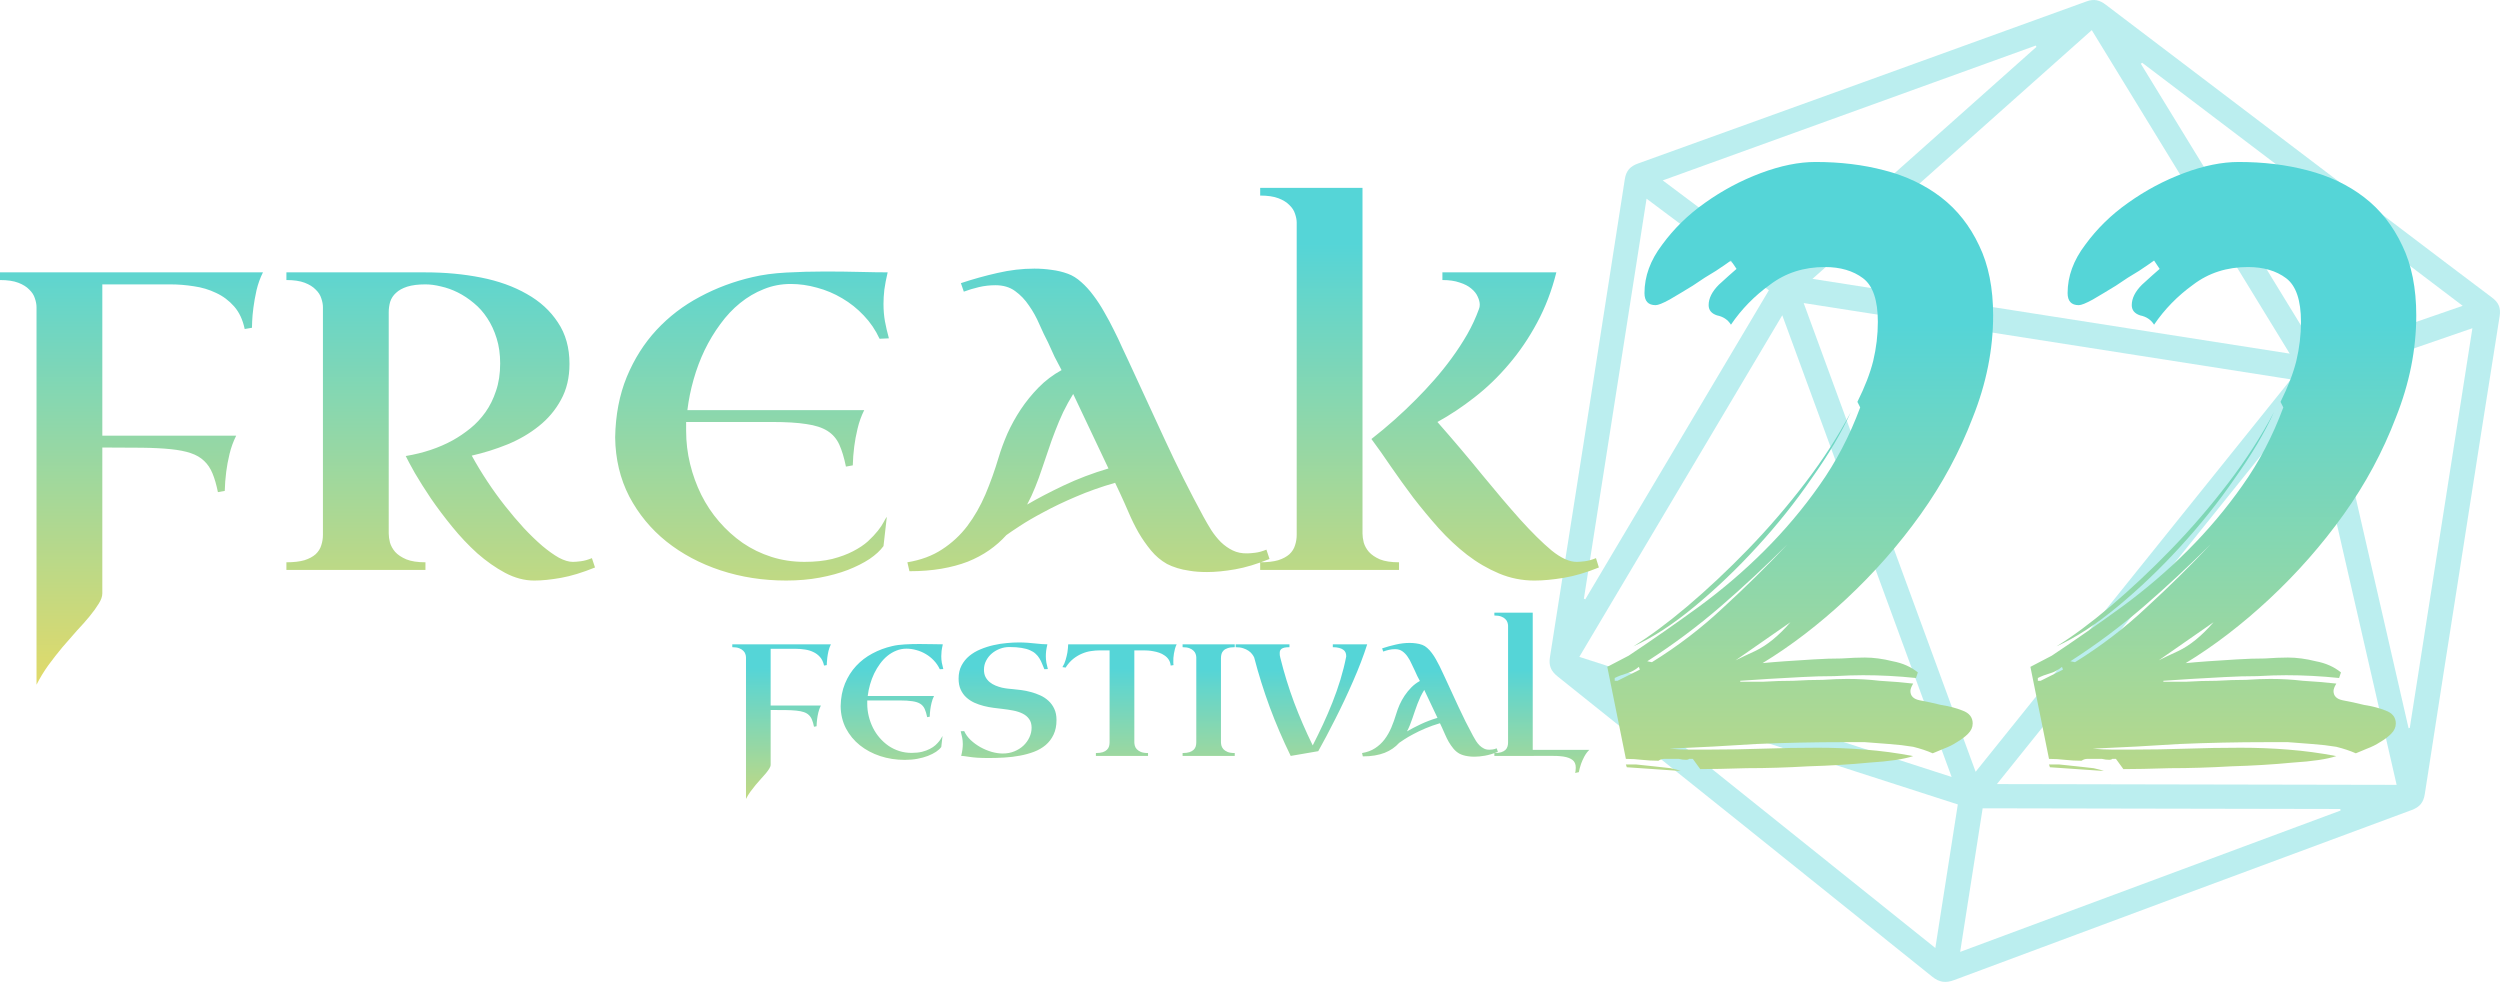<?xml version="1.0" encoding="UTF-8" standalone="no"?>
<svg
   width="564.652"
   height="221.772"
   viewBox="0 0 564.652 221.772"
   fill="none"
   version="1.1"
   id="svg368"
   sodipodi:docname="logo_freak_festival_22.svg"
   inkscape:version="1.1 (c68e22c387, 2021-05-23)"
   xmlns:inkscape="http://www.inkscape.org/namespaces/inkscape"
   xmlns:sodipodi="http://sodipodi.sourceforge.net/DTD/sodipodi-0.dtd"
   xmlns="http://www.w3.org/2000/svg"
   xmlns:svg="http://www.w3.org/2000/svg">
  <sodipodi:namedview
     id="namedview370"
     pagecolor="#ffffff"
     bordercolor="#999999"
     borderopacity="1"
     inkscape:pageshadow="0"
     inkscape:pageopacity="0"
     inkscape:pagecheckerboard="0"
     showgrid="false"
     inkscape:zoom="1.4569575"
     inkscape:cx="275.57427"
     inkscape:cy="149.97006"
     inkscape:window-width="1842"
     inkscape:window-height="1051"
     inkscape:window-x="69"
     inkscape:window-y="-9"
     inkscape:window-maximized="1"
     inkscape:current-layer="svg368" />
  <path
     d="m 556.085,125.368 c 2.819,-17.991 5.616,-35.985 8.488,-53.968 0.297,-1.861 -0.233,-3.071 -1.695,-4.167 -7.254,-5.439 -14.468,-10.93 -21.693,-16.408 -21.865,-16.582 -43.734,-33.159 -65.581,-49.764 -1.365,-1.037 -2.62,-1.366 -4.311,-0.753 -33.76,12.241 -67.534,24.446 -101.319,36.617 -1.787,0.644 -2.693,1.623 -2.994,3.557 -5.591,35.989 -11.229,71.971 -16.909,107.947 -0.302,1.914 0.225,3.145 1.713,4.336 28.234,22.579 56.443,45.188 84.626,67.831 1.602,1.287 3.04,1.477 4.951,0.765 34.435,-12.843 68.886,-25.641 103.349,-38.41 1.788,-0.663 2.661,-1.687 2.956,-3.604 2.763,-18 5.603,-35.988 8.419,-53.979 z M 483.839,14.18 c 24.031,18.222 48.061,36.444 72.389,54.892 -10.917,3.772 -21.533,7.44 -32.39,11.191 -13.445,-21.968 -26.879,-43.917 -40.312,-65.865 0.104,-0.072 0.209,-0.145 0.313,-0.217 z m -11.389,-7.373 c 14.882,24.321 29.696,48.53 44.708,73.063 -36.085,-5.653 -71.737,-11.238 -107.791,-16.886 21.128,-18.816 42.009,-37.41 63.083,-56.177 z m -12.647,3.483 c 0.048,0.101 0.097,0.202 0.146,0.303 -18.956,16.879 -37.913,33.758 -56.958,50.716 -9.1,-6.819 -18.115,-13.573 -27.442,-20.562 28.258,-10.215 56.256,-20.336 84.254,-30.457 z M 357.741,135.222 c 4.7,-30.002 9.399,-60.004 14.153,-90.349 9.282,6.953 18.379,13.768 27.625,20.694 -13.852,23.316 -27.656,46.553 -41.46,69.79 -0.106,-0.044 -0.212,-0.09 -0.318,-0.134 z m 44.804,-64.015 c 12.798,34.889 25.457,69.399 38.251,104.274 -28.19,-9.092 -55.986,-18.057 -84.09,-27.122 15.288,-25.732 30.458,-51.265 45.839,-77.152 z m 34.569,142.908 c -23.568,-18.885 -46.946,-37.617 -70.324,-56.348 0.055,-0.116 0.11,-0.232 0.165,-0.348 25.022,8.071 50.043,16.142 75.239,24.27 -1.696,10.827 -3.358,21.434 -5.08,32.426 z m 9.102,-39.8 c -12.996,-35.426 -25.874,-70.533 -38.837,-105.869 36.715,5.752 73.219,11.47 110.044,17.239 -23.715,29.517 -47.342,58.926 -71.207,88.63 z m -3.495,40.68 c 1.705,-10.881 3.371,-21.513 5.081,-32.431 26.852,0.052 53.814,0.103 80.777,0.155 0.023,0.117 0.046,0.233 0.069,0.35 -28.559,10.611 -57.117,21.222 -85.927,31.926 z m 8.302,-37.903 c 23.491,-29.238 46.733,-58.165 70.211,-87.388 6.728,29.355 13.375,58.353 20.07,87.564 -30.06,-0.058 -59.933,-0.117 -90.281,-0.176 z m 93.252,-12.682 c -0.091,0.021 -0.183,0.042 -0.274,0.064 -6.031,-26.306 -12.062,-52.613 -18.137,-79.112 10.939,-3.774 21.638,-7.465 32.553,-11.231 -4.743,30.279 -9.443,60.279 -14.142,90.279 z"
     fill="#55d5d7"
     fill-opacity="0.4"
     id="path343" />
  <path
     d="m 445.551,163.423 c 0,0.84 -0.35,1.61 -1.05,2.31 -0.7,0.7 -1.54,1.33 -2.52,1.89 -0.84,0.56 -1.82,1.05 -2.94,1.47 l -2.52,1.05 c -1.26,-0.56 -2.73,-1.05 -4.41,-1.47 -1.68,-0.28 -3.5,-0.49 -5.46,-0.63 -1.82,-0.14 -3.64,-0.28 -5.46,-0.42 -1.82,0 -3.43,0 -4.83,0 -6.58,0 -13.16,0.14 -19.74,0.42 -6.44,0.42 -12.95,0.77 -19.53,1.05 1.54,0.14 3.01,0.21 4.41,0.21 h 4.62 c 4.06,0 8.12,-0.07 12.18,-0.21 4.06,-0.14 8.12,-0.21 12.18,-0.21 3.64,0 7.21,0.14 10.71,0.42 3.64,0.28 7.28,0.77 10.92,1.47 -2.1,0.7 -5.39,1.19 -9.87,1.47 -4.34,0.42 -8.96,0.7 -13.86,0.84 -4.76,0.28 -9.38,0.42 -13.86,0.42 -4.48,0.14 -7.98,0.21 -10.5,0.21 l -1.68,-2.31 c -0.28,0 -0.56,0 -0.84,0 -0.14,0.14 -0.35,0.21 -0.63,0.21 -0.56,0 -1.12,-0.07 -1.68,-0.21 -0.56,0 -1.19,0 -1.89,0 h -1.47 c -0.42,0 -0.84,0.14 -1.26,0.42 -1.26,0 -2.52,-0.07 -3.78,-0.21 -1.12,-0.14 -2.31,-0.21 -3.57,-0.21 l -4.2,-20.79 4.83,-2.52 c 5.46,-3.64 10.78,-7.35 15.96,-11.13 5.32,-3.92 10.22,-8.12 14.7,-12.6 4.62,-4.62 8.75,-9.52 12.39,-14.7 3.78,-5.32 6.86,-11.2 9.24,-17.64 l -0.63,-1.26 c 1.68,-3.36 2.87,-6.44 3.57,-9.24 0.7,-2.94 1.05,-5.88 1.05,-8.82 0,-4.9 -1.12,-8.19 -3.36,-9.87 -2.24,-1.68 -5.11,-2.52 -8.61,-2.52 -4.76,0 -8.89,1.33 -12.39,3.99 -3.5,2.52 -6.44,5.53 -8.82,9.03 -0.7,-1.12 -1.75,-1.82 -3.15,-2.1 -1.26,-0.42 -1.89,-1.19 -1.89,-2.31 0,-1.54 0.77,-3.08 2.31,-4.62 1.68,-1.54 3.01,-2.73 3.99,-3.57 l -1.26,-1.89 c -0.56,0.42 -1.68,1.19 -3.36,2.31 -1.68,0.98 -3.43,2.1 -5.25,3.36 -1.82,1.12 -3.57,2.17 -5.25,3.15 -1.54,0.84 -2.59,1.26 -3.15,1.26 -1.68,0 -2.52,-0.91 -2.52,-2.73 0,-3.78 1.33,-7.42 3.99,-10.92 2.66,-3.64 5.88,-6.79 9.66,-9.45 3.92,-2.8 8.12,-5.04 12.6,-6.72 4.48,-1.68 8.61,-2.52 12.39,-2.52 5.6,0 10.78,0.63 15.54,1.89 4.9,1.26 9.17,3.29 12.81,6.09 3.64,2.8 6.51,6.44 8.61,10.92 2.1,4.34 3.15,9.59 3.15,15.75 0,7.7 -1.54,15.4 -4.62,23.1 -2.94,7.7 -6.86,14.98 -11.76,21.84 -4.9,6.86 -10.5,13.23 -16.8,19.11 -6.16,5.74 -12.46,10.57 -18.9,14.49 1.4,-0.14 3.08,-0.28 5.04,-0.42 2.1,-0.14 4.27,-0.28 6.51,-0.42 2.24,-0.14 4.34,-0.21 6.3,-0.21 2.1,-0.14 3.85,-0.21 5.25,-0.21 1.96,0 4.06,0.28 6.3,0.84 2.24,0.42 4.13,1.26 5.67,2.52 l -0.42,1.26 c -4.06,-0.42 -8.05,-0.63 -11.97,-0.63 -1.82,0 -3.99,0.07 -6.51,0.21 -2.38,0 -4.83,0.07 -7.35,0.21 -2.52,0.14 -5.04,0.28 -7.56,0.42 -2.38,0.14 -4.48,0.28 -6.3,0.42 v 0.21 c 1.4,0 3.15,0 5.25,0 2.24,-0.14 4.48,-0.21 6.72,-0.21 2.38,-0.14 4.62,-0.21 6.72,-0.21 2.1,-0.14 3.92,-0.21 5.46,-0.21 2.52,0 4.97,0.14 7.35,0.42 2.52,0.14 5.04,0.35 7.56,0.63 -0.42,0.7 -0.63,1.26 -0.63,1.68 0,1.12 0.7,1.82 2.1,2.1 1.54,0.28 3.15,0.63 4.83,1.05 1.82,0.28 3.43,0.7 4.83,1.26 1.54,0.56 2.31,1.54 2.31,2.94 z m -76.65,-17.43 c 3.64,-2.24 7.7,-5.25 12.18,-9.03 4.62,-3.92 9.17,-8.19 13.65,-12.81 4.62,-4.76 8.96,-9.8 13.02,-15.12 4.06,-5.32 7.49,-10.64 10.29,-15.96 -2.1,4.62 -5.04,9.59 -8.82,14.91 -3.64,5.32 -7.77,10.5 -12.39,15.54 -4.48,4.9 -9.17,9.38 -14.07,13.44 -4.9,4.06 -9.52,7.07 -13.86,9.03 z m 34.86,-23.1 c -4.9,4.9 -9.94,9.59 -15.12,14.07 -5.18,4.48 -10.71,8.61 -16.59,12.39 l 1.05,0.21 c 5.88,-3.64 11.27,-7.77 16.17,-12.39 5.04,-4.62 9.87,-9.38 14.49,-14.28 z m -7.35,24.15 c 2.66,-1.26 5.32,-3.43 7.98,-6.51 l -12.39,8.61 c 1.12,-0.56 2.59,-1.26 4.41,-2.1 z m -29.19,25.62 c 0.28,0 1.05,0 2.31,0 1.26,0.14 2.59,0.28 3.99,0.42 1.4,0.14 2.66,0.28 3.78,0.42 1.26,0.28 2.03,0.49 2.31,0.63 l -12.18,-0.84 z m -1.89,-18.9 5.04,-2.52 -0.21,-0.63 c -0.84,0.7 -1.75,1.19 -2.73,1.47 -0.98,0.28 -1.89,0.63 -2.73,1.05 v 0.63 z m 175.786,9.66 c 0,0.84 -0.35,1.61 -1.05,2.31 -0.7,0.7 -1.54,1.33 -2.52,1.89 -0.84,0.56 -1.82,1.05 -2.94,1.47 l -2.52,1.05 c -1.26,-0.56 -2.73,-1.05 -4.41,-1.47 -1.68,-0.28 -3.5,-0.49 -5.46,-0.63 -1.82,-0.14 -3.64,-0.28 -5.46,-0.42 -1.82,0 -3.43,0 -4.83,0 -6.58,0 -13.16,0.14 -19.74,0.42 -6.44,0.42 -12.95,0.77 -19.53,1.05 1.54,0.14 3.01,0.21 4.41,0.21 h 4.62 c 4.06,0 8.12,-0.07 12.18,-0.21 4.06,-0.14 8.12,-0.21 12.18,-0.21 3.64,0 7.21,0.14 10.71,0.42 3.64,0.28 7.28,0.77 10.92,1.47 -2.1,0.7 -5.39,1.19 -9.87,1.47 -4.34,0.42 -8.96,0.7 -13.86,0.84 -4.76,0.28 -9.38,0.42 -13.86,0.42 -4.48,0.14 -7.98,0.21 -10.5,0.21 l -1.68,-2.31 c -0.28,0 -0.56,0 -0.84,0 -0.14,0.14 -0.35,0.21 -0.63,0.21 -0.56,0 -1.12,-0.07 -1.68,-0.21 -0.56,0 -1.19,0 -1.89,0 h -1.47 c -0.42,0 -0.84,0.14 -1.26,0.42 -1.26,0 -2.52,-0.07 -3.78,-0.21 -1.12,-0.14 -2.31,-0.21 -3.57,-0.21 l -4.2,-20.79 4.83,-2.52 c 5.46,-3.64 10.78,-7.35 15.96,-11.13 5.32,-3.92 10.22,-8.12 14.7,-12.6 4.62,-4.62 8.75,-9.52 12.39,-14.7 3.78,-5.32 6.86,-11.2 9.24,-17.64 l -0.63,-1.26 c 1.68,-3.36 2.87,-6.44 3.57,-9.24 0.7,-2.94 1.05,-5.88 1.05,-8.82 0,-4.9 -1.12,-8.19 -3.36,-9.87 -2.24,-1.68 -5.11,-2.52 -8.61,-2.52 -4.76,0 -8.89,1.33 -12.39,3.99 -3.5,2.52 -6.44,5.53 -8.82,9.03 -0.7,-1.12 -1.75,-1.82 -3.15,-2.1 -1.26,-0.42 -1.89,-1.19 -1.89,-2.31 0,-1.54 0.77,-3.08 2.31,-4.62 1.68,-1.54 3.01,-2.73 3.99,-3.57 l -1.26,-1.89 c -0.56,0.42 -1.68,1.19 -3.36,2.31 -1.68,0.98 -3.43,2.1 -5.25,3.36 -1.82,1.12 -3.57,2.17 -5.25,3.15 -1.54,0.84 -2.59,1.26 -3.15,1.26 -1.68,0 -2.52,-0.91 -2.52,-2.73 0,-3.78 1.33,-7.42 3.99,-10.92 2.66,-3.64 5.88,-6.79 9.66,-9.45 3.92,-2.8 8.12,-5.04 12.6,-6.72 4.48,-1.68 8.61,-2.52 12.39,-2.52 5.6,0 10.78,0.63 15.54,1.89 4.9,1.26 9.17,3.29 12.81,6.09 3.64,2.8 6.51,6.44 8.61,10.92 2.1,4.34 3.15,9.59 3.15,15.75 0,7.7 -1.54,15.4 -4.62,23.1 -2.94,7.7 -6.86,14.98 -11.76,21.84 -4.9,6.86 -10.5,13.23 -16.8,19.11 -6.16,5.74 -12.46,10.57 -18.9,14.49 1.4,-0.14 3.08,-0.28 5.04,-0.42 2.1,-0.14 4.27,-0.28 6.51,-0.42 2.24,-0.14 4.34,-0.21 6.3,-0.21 2.1,-0.14 3.85,-0.21 5.25,-0.21 1.96,0 4.06,0.28 6.3,0.84 2.24,0.42 4.13,1.26 5.67,2.52 l -0.42,1.26 c -4.06,-0.42 -8.05,-0.63 -11.97,-0.63 -1.82,0 -3.99,0.07 -6.51,0.21 -2.38,0 -4.83,0.07 -7.35,0.21 -2.52,0.14 -5.04,0.28 -7.56,0.42 -2.38,0.14 -4.48,0.28 -6.3,0.42 v 0.21 c 1.4,0 3.15,0 5.25,0 2.24,-0.14 4.48,-0.21 6.72,-0.21 2.38,-0.14 4.62,-0.21 6.72,-0.21 2.1,-0.14 3.92,-0.21 5.46,-0.21 2.52,0 4.97,0.14 7.35,0.42 2.52,0.14 5.04,0.35 7.56,0.63 -0.42,0.7 -0.63,1.26 -0.63,1.68 0,1.12 0.7,1.82 2.1,2.1 1.54,0.28 3.15,0.63 4.83,1.05 1.82,0.28 3.43,0.7 4.83,1.26 1.54,0.56 2.31,1.54 2.31,2.94 z m -76.65,-17.43 c 3.64,-2.24 7.7,-5.25 12.18,-9.03 4.62,-3.92 9.17,-8.19 13.65,-12.81 4.62,-4.76 8.96,-9.8 13.02,-15.12 4.06,-5.32 7.49,-10.64 10.29,-15.96 -2.1,4.62 -5.04,9.59 -8.82,14.91 -3.64,5.32 -7.77,10.5 -12.39,15.54 -4.48,4.9 -9.17,9.38 -14.07,13.44 -4.9,4.06 -9.52,7.07 -13.86,9.03 z m 34.86,-23.1 c -4.9,4.9 -9.94,9.59 -15.12,14.07 -5.18,4.48 -10.71,8.61 -16.59,12.39 l 1.05,0.21 c 5.88,-3.64 11.27,-7.77 16.17,-12.39 5.04,-4.62 9.87,-9.38 14.49,-14.28 z m -7.35,24.15 c 2.66,-1.26 5.32,-3.43 7.98,-6.51 l -12.39,8.61 c 1.12,-0.56 2.59,-1.26 4.41,-2.1 z m -29.19,25.62 c 0.28,0 1.05,0 2.31,0 1.26,0.14 2.59,0.28 3.99,0.42 1.4,0.14 2.66,0.28 3.78,0.42 1.26,0.28 2.03,0.49 2.31,0.63 l -12.18,-0.84 z m -1.89,-18.9 5.04,-2.52 -0.21,-0.63 c -0.84,0.7 -1.75,1.19 -2.73,1.47 -0.98,0.28 -1.89,0.63 -2.73,1.05 v 0.63 z"
     fill="url(#paint0_linear_23_2)"
     id="path345"
     style="fill:url(#paint0_linear_23_2)" />
  <path
     d="m 165.394,145.526 h 22.272 c -0.235,0.469 -0.416,0.973 -0.545,1.512 -0.117,0.527 -0.205,1.019 -0.264,1.476 -0.058,0.457 -0.094,0.844 -0.105,1.16 -0.012,0.317 -0.018,0.498 -0.018,0.545 l -0.615,0.106 c -0.164,-0.785 -0.463,-1.424 -0.897,-1.916 -0.433,-0.492 -0.943,-0.873 -1.529,-1.143 -0.586,-0.281 -1.213,-0.469 -1.881,-0.562 -0.668,-0.106 -1.318,-0.159 -1.951,-0.159 h -5.801 v 12.815 h 11.338 c -0.246,0.492 -0.433,1.008 -0.562,1.547 -0.129,0.539 -0.223,1.043 -0.281,1.512 -0.071,0.55 -0.112,1.089 -0.124,1.617 l -0.58,0.105 c -0.129,-0.633 -0.281,-1.16 -0.457,-1.582 -0.175,-0.433 -0.416,-0.791 -0.72,-1.072 -0.293,-0.281 -0.668,-0.498 -1.125,-0.65 -0.446,-0.153 -1.008,-0.264 -1.688,-0.334 -0.68,-0.071 -1.494,-0.112 -2.443,-0.124 -0.949,-0.011 -2.069,-0.017 -3.358,-0.017 v 12.357 c 0,0.258 -0.099,0.545 -0.298,0.862 -0.2,0.328 -0.457,0.685 -0.774,1.072 -0.316,0.387 -0.68,0.797 -1.09,1.23 -0.398,0.446 -0.802,0.909 -1.213,1.389 -0.41,0.492 -0.808,1.002 -1.195,1.529 -0.387,0.539 -0.721,1.09 -1.002,1.653 v -31.975 c 0,-0.234 -0.047,-0.486 -0.141,-0.756 -0.082,-0.269 -0.24,-0.515 -0.474,-0.738 -0.223,-0.234 -0.533,-0.428 -0.932,-0.58 -0.398,-0.152 -0.914,-0.229 -1.547,-0.229 z m 46.864,5.625 c -0.34,-0.738 -0.786,-1.395 -1.336,-1.969 -0.539,-0.574 -1.149,-1.06 -1.828,-1.459 -0.668,-0.398 -1.377,-0.697 -2.127,-0.896 -0.75,-0.211 -1.495,-0.317 -2.233,-0.317 -0.808,0 -1.57,0.147 -2.285,0.44 -0.715,0.281 -1.383,0.674 -2.004,1.178 -0.609,0.492 -1.166,1.084 -1.67,1.775 -0.504,0.68 -0.949,1.418 -1.336,2.215 -0.375,0.785 -0.685,1.611 -0.931,2.478 -0.246,0.867 -0.422,1.735 -0.528,2.602 h 14.977 c -0.246,0.492 -0.434,1.014 -0.563,1.564 -0.129,0.539 -0.222,1.043 -0.281,1.512 -0.07,0.551 -0.111,1.084 -0.123,1.6 l -0.58,0.105 c -0.152,-0.75 -0.34,-1.371 -0.563,-1.863 -0.222,-0.492 -0.556,-0.879 -1.001,-1.16 -0.446,-0.282 -1.043,-0.475 -1.793,-0.58 -0.739,-0.118 -1.706,-0.176 -2.901,-0.176 h -7.277 v 0.756 c 0,0.949 0.111,1.881 0.334,2.795 0.222,0.914 0.539,1.787 0.949,2.619 0.41,0.82 0.914,1.576 1.512,2.267 0.597,0.692 1.265,1.295 2.004,1.811 0.738,0.504 1.547,0.896 2.425,1.178 0.879,0.281 1.811,0.421 2.795,0.421 0.891,0 1.676,-0.082 2.356,-0.246 0.68,-0.175 1.265,-0.392 1.758,-0.65 0.504,-0.258 0.925,-0.539 1.265,-0.844 0.34,-0.316 0.621,-0.615 0.844,-0.896 0.223,-0.282 0.387,-0.528 0.492,-0.739 0.117,-0.222 0.205,-0.369 0.264,-0.439 l -0.281,2.479 c -0.27,0.375 -0.662,0.738 -1.178,1.089 -0.516,0.34 -1.131,0.651 -1.846,0.932 -0.703,0.27 -1.494,0.486 -2.373,0.65 -0.879,0.164 -1.828,0.246 -2.848,0.246 -1.957,0 -3.808,-0.287 -5.554,-0.861 -1.735,-0.574 -3.264,-1.389 -4.588,-2.443 -1.313,-1.055 -2.361,-2.326 -3.147,-3.815 -0.773,-1.5 -1.171,-3.17 -1.195,-5.009 0.035,-1.899 0.363,-3.604 0.984,-5.116 0.633,-1.523 1.471,-2.847 2.514,-3.972 1.055,-1.137 2.279,-2.075 3.674,-2.813 1.395,-0.75 2.883,-1.306 4.465,-1.67 0.832,-0.199 1.787,-0.328 2.865,-0.386 1.078,-0.059 2.162,-0.088 3.252,-0.088 1.055,0 2.045,0.011 2.971,0.035 0.937,0.023 1.722,0.035 2.355,0.035 -0.129,0.551 -0.222,1.043 -0.281,1.477 -0.047,0.421 -0.07,0.82 -0.07,1.195 0,0.527 0.041,1.019 0.123,1.476 0.082,0.446 0.193,0.926 0.334,1.442 z m 11.144,20.057 c -1.09,0 -1.974,-0.024 -2.654,-0.071 -0.68,-0.047 -1.242,-0.105 -1.688,-0.175 -0.445,-0.059 -0.814,-0.112 -1.107,-0.159 -0.281,-0.047 -0.568,-0.07 -0.861,-0.07 0.129,-0.527 0.222,-1.008 0.281,-1.441 0.058,-0.446 0.088,-0.856 0.088,-1.231 0,-0.527 -0.047,-1.014 -0.141,-1.459 -0.094,-0.457 -0.205,-0.937 -0.334,-1.441 l 0.791,-0.035 c 0.328,0.738 0.82,1.418 1.477,2.039 0.656,0.609 1.388,1.142 2.197,1.599 0.809,0.446 1.652,0.797 2.531,1.055 0.879,0.246 1.717,0.369 2.514,0.369 0.949,0 1.822,-0.164 2.619,-0.492 0.797,-0.328 1.482,-0.762 2.057,-1.301 0.574,-0.551 1.019,-1.172 1.336,-1.863 0.328,-0.703 0.492,-1.424 0.492,-2.162 0,-0.809 -0.188,-1.465 -0.563,-1.969 -0.363,-0.516 -0.855,-0.926 -1.476,-1.23 -0.61,-0.305 -1.313,-0.534 -2.11,-0.686 -0.785,-0.152 -1.593,-0.275 -2.425,-0.369 -0.621,-0.071 -1.301,-0.153 -2.039,-0.246 -0.727,-0.094 -1.459,-0.235 -2.198,-0.422 -0.738,-0.188 -1.447,-0.434 -2.127,-0.738 -0.679,-0.317 -1.283,-0.715 -1.81,-1.196 -0.528,-0.48 -0.949,-1.066 -1.266,-1.758 -0.316,-0.691 -0.474,-1.517 -0.474,-2.478 0,-1.137 0.222,-2.127 0.668,-2.971 0.445,-0.844 1.031,-1.564 1.757,-2.162 0.739,-0.609 1.582,-1.107 2.532,-1.494 0.949,-0.398 1.921,-0.709 2.918,-0.932 1.007,-0.234 2.003,-0.392 2.988,-0.474 0.996,-0.094 1.904,-0.141 2.724,-0.141 0.715,0 1.383,0.024 2.004,0.07 0.633,0.047 1.213,0.1 1.741,0.159 0.539,0.046 1.031,0.093 1.476,0.14 0.457,0.035 0.873,0.053 1.248,0.053 -0.129,0.551 -0.222,1.043 -0.281,1.477 -0.047,0.421 -0.07,0.832 -0.07,1.23 0,0.504 0.041,0.984 0.123,1.441 0.082,0.446 0.193,0.926 0.334,1.442 l -0.791,0.035 c -0.188,-0.434 -0.364,-0.861 -0.528,-1.283 -0.164,-0.422 -0.363,-0.815 -0.597,-1.178 -0.223,-0.375 -0.504,-0.715 -0.844,-1.019 -0.328,-0.317 -0.756,-0.586 -1.283,-0.809 -0.516,-0.234 -1.155,-0.41 -1.916,-0.527 -0.75,-0.129 -1.664,-0.194 -2.743,-0.194 -0.726,0 -1.435,0.129 -2.126,0.387 -0.68,0.258 -1.29,0.615 -1.829,1.072 -0.527,0.445 -0.955,0.985 -1.283,1.617 -0.328,0.621 -0.492,1.301 -0.492,2.039 0,0.645 0.117,1.196 0.352,1.653 0.246,0.457 0.562,0.844 0.949,1.16 0.387,0.316 0.82,0.574 1.301,0.773 0.492,0.2 0.978,0.358 1.459,0.475 0.492,0.105 0.955,0.182 1.388,0.228 0.446,0.047 0.815,0.083 1.108,0.106 0.55,0.047 1.177,0.117 1.881,0.211 0.703,0.094 1.417,0.24 2.144,0.439 0.727,0.188 1.436,0.44 2.127,0.756 0.703,0.317 1.324,0.727 1.863,1.231 0.551,0.504 0.991,1.113 1.319,1.828 0.328,0.703 0.492,1.541 0.492,2.513 0,1.278 -0.223,2.379 -0.668,3.305 -0.434,0.914 -1.026,1.694 -1.776,2.338 -0.75,0.633 -1.628,1.143 -2.636,1.529 -0.996,0.375 -2.063,0.668 -3.199,0.879 -1.125,0.211 -2.286,0.352 -3.481,0.422 -1.184,0.07 -2.338,0.106 -3.463,0.106 z m 35.895,-0.475 h -11.778 v -0.65 c 0.645,0 1.166,-0.065 1.565,-0.194 0.398,-0.14 0.709,-0.322 0.931,-0.545 0.235,-0.222 0.393,-0.48 0.475,-0.773 0.082,-0.293 0.123,-0.604 0.123,-0.932 v -20.742 h -2.232 c -0.621,0 -1.278,0.053 -1.969,0.158 -0.68,0.094 -1.359,0.287 -2.039,0.58 -0.68,0.282 -1.336,0.674 -1.969,1.178 -0.633,0.504 -1.207,1.16 -1.723,1.969 l -0.72,-0.106 c 0.316,-0.492 0.556,-1.031 0.72,-1.617 0.176,-0.597 0.311,-1.16 0.405,-1.687 0.094,-0.61 0.152,-1.225 0.176,-1.846 h 24.503 c -0.164,0.328 -0.293,0.668 -0.386,1.019 -0.094,0.352 -0.17,0.704 -0.229,1.055 -0.058,0.34 -0.099,0.668 -0.123,0.985 -0.012,0.304 -0.017,0.574 -0.017,0.808 0,0.129 0,0.246 0,0.352 0,0.093 0.005,0.176 0.017,0.246 0.012,0.082 0.024,0.158 0.035,0.228 l -0.65,0.106 c -0.047,-0.528 -0.199,-0.979 -0.457,-1.354 -0.246,-0.375 -0.557,-0.685 -0.932,-0.931 -0.363,-0.258 -0.767,-0.463 -1.213,-0.616 -0.445,-0.152 -0.884,-0.263 -1.318,-0.334 -0.422,-0.082 -0.82,-0.134 -1.195,-0.158 -0.375,-0.023 -0.674,-0.035 -0.897,-0.035 h -2.197 v 20.742 c 0,0.235 0.035,0.492 0.105,0.774 0.071,0.281 0.217,0.545 0.44,0.791 0.223,0.246 0.533,0.457 0.932,0.633 0.41,0.164 0.949,0.246 1.617,0.246 z m 19.582,0 h -11.778 v -0.65 c 0.633,0 1.149,-0.065 1.547,-0.194 0.41,-0.14 0.727,-0.322 0.949,-0.545 0.235,-0.222 0.393,-0.48 0.475,-0.773 0.082,-0.293 0.123,-0.604 0.123,-0.932 v -19.16 c 0,-0.234 -0.047,-0.486 -0.14,-0.756 -0.083,-0.269 -0.241,-0.515 -0.475,-0.738 -0.223,-0.234 -0.533,-0.428 -0.932,-0.58 -0.398,-0.152 -0.914,-0.229 -1.547,-0.229 v -0.65 h 11.778 v 0.65 c -0.645,0 -1.172,0.071 -1.582,0.211 -0.399,0.129 -0.715,0.311 -0.95,0.545 -0.222,0.223 -0.375,0.481 -0.457,0.774 -0.082,0.293 -0.123,0.603 -0.123,0.931 v 19.002 c 0,0.235 0.036,0.492 0.106,0.774 0.082,0.281 0.228,0.545 0.439,0.791 0.223,0.246 0.539,0.457 0.95,0.633 0.41,0.164 0.949,0.246 1.617,0.246 z m 0.211,-25.207 h 12.146 v 0.65 c -0.445,0 -0.808,0.03 -1.09,0.088 -0.281,0.059 -0.504,0.147 -0.668,0.264 -0.164,0.117 -0.281,0.258 -0.351,0.422 -0.059,0.152 -0.088,0.328 -0.088,0.527 0,0.164 0.006,0.34 0.017,0.527 0.024,0.176 0.065,0.37 0.124,0.581 0.843,3.41 1.875,6.755 3.093,10.037 1.231,3.269 2.637,6.515 4.219,9.738 0.785,-1.535 1.559,-3.117 2.32,-4.746 0.762,-1.641 1.477,-3.305 2.145,-4.992 0.668,-1.688 1.265,-3.393 1.793,-5.116 0.527,-1.734 0.961,-3.468 1.301,-5.203 v -0.175 c 0,-0.282 -0.053,-0.54 -0.159,-0.774 -0.105,-0.246 -0.281,-0.451 -0.527,-0.615 -0.234,-0.176 -0.545,-0.311 -0.932,-0.404 -0.375,-0.106 -0.843,-0.159 -1.406,-0.159 v -0.65 h 7.77 c -0.41,1.289 -0.885,2.637 -1.424,4.043 -0.539,1.406 -1.125,2.83 -1.758,4.271 -0.621,1.43 -1.271,2.866 -1.951,4.307 -0.68,1.441 -1.365,2.842 -2.057,4.201 -0.679,1.348 -1.347,2.643 -2.004,3.885 -0.656,1.242 -1.277,2.385 -1.863,3.428 l -6.223,1.072 c -1.781,-3.645 -3.357,-7.312 -4.728,-11.004 -1.359,-3.691 -2.531,-7.43 -3.516,-11.215 -0.105,-0.246 -0.263,-0.504 -0.474,-0.773 -0.2,-0.27 -0.469,-0.522 -0.809,-0.756 -0.34,-0.234 -0.75,-0.428 -1.23,-0.58 -0.469,-0.152 -1.026,-0.229 -1.67,-0.229 z m 59.22,24.275 c -1.066,0.434 -2.039,0.727 -2.918,0.879 -0.879,0.153 -1.67,0.229 -2.373,0.229 -0.562,0 -1.048,-0.035 -1.459,-0.106 -0.41,-0.058 -0.761,-0.134 -1.054,-0.228 -0.34,-0.106 -0.633,-0.223 -0.879,-0.352 -0.516,-0.293 -0.967,-0.674 -1.354,-1.142 -0.386,-0.469 -0.738,-0.973 -1.054,-1.512 -0.305,-0.539 -0.581,-1.096 -0.827,-1.67 -0.246,-0.574 -0.486,-1.113 -0.72,-1.617 l -0.44,-0.932 c -1.183,0.34 -2.291,0.733 -3.322,1.178 -1.02,0.434 -1.928,0.867 -2.725,1.301 -0.797,0.422 -1.47,0.814 -2.021,1.177 -0.539,0.352 -0.92,0.61 -1.143,0.774 -0.433,0.48 -0.92,0.908 -1.459,1.283 -0.539,0.375 -1.142,0.697 -1.81,0.967 -0.668,0.258 -1.412,0.457 -2.233,0.598 -0.82,0.14 -1.722,0.21 -2.707,0.21 l -0.175,-0.755 c 1.136,-0.188 2.115,-0.551 2.935,-1.09 0.832,-0.539 1.547,-1.201 2.145,-1.987 0.597,-0.796 1.107,-1.687 1.529,-2.671 0.422,-0.997 0.797,-2.045 1.125,-3.147 0.187,-0.633 0.434,-1.301 0.738,-2.004 0.317,-0.703 0.692,-1.383 1.125,-2.039 0.446,-0.668 0.949,-1.289 1.512,-1.863 0.574,-0.586 1.225,-1.078 1.951,-1.477 -0.199,-0.375 -0.398,-0.756 -0.598,-1.142 -0.187,-0.399 -0.369,-0.797 -0.544,-1.196 -0.247,-0.468 -0.493,-0.984 -0.739,-1.546 -0.246,-0.575 -0.539,-1.102 -0.879,-1.583 -0.328,-0.492 -0.72,-0.902 -1.177,-1.23 -0.446,-0.328 -1.002,-0.492 -1.67,-0.492 -0.469,0 -0.932,0.053 -1.389,0.158 -0.445,0.105 -0.873,0.234 -1.283,0.387 l -0.246,-0.721 c 1.019,-0.34 2.05,-0.627 3.093,-0.861 1.055,-0.246 2.098,-0.369 3.129,-0.369 0.493,0 0.979,0.035 1.459,0.105 0.481,0.059 0.944,0.17 1.389,0.334 0.387,0.141 0.762,0.375 1.125,0.703 0.363,0.317 0.709,0.697 1.037,1.143 0.328,0.433 0.633,0.902 0.914,1.406 0.293,0.504 0.563,1.008 0.809,1.512 0.258,0.504 0.486,0.984 0.685,1.441 0.211,0.445 0.393,0.832 0.545,1.16 1.031,2.215 2.057,4.436 3.076,6.662 1.02,2.215 2.116,4.401 3.288,6.557 0.21,0.387 0.433,0.768 0.667,1.143 0.247,0.375 0.516,0.709 0.809,1.002 0.305,0.293 0.639,0.527 1.002,0.703 0.363,0.175 0.773,0.257 1.231,0.246 0.164,0 0.386,-0.018 0.667,-0.053 0.293,-0.035 0.61,-0.123 0.95,-0.264 z m -16.629,-13.974 c -0.304,0.492 -0.585,1.002 -0.843,1.529 -0.246,0.527 -0.475,1.066 -0.686,1.617 -0.211,0.539 -0.404,1.078 -0.58,1.617 -0.176,0.539 -0.351,1.055 -0.527,1.547 -0.176,0.539 -0.369,1.067 -0.58,1.582 -0.2,0.504 -0.428,0.996 -0.686,1.477 0.879,-0.516 1.91,-1.055 3.094,-1.617 1.183,-0.563 2.449,-1.043 3.797,-1.442 z m 15.838,-17.455 h 8.666 v 30.99 h 12.78 c -0.446,0.433 -0.821,0.937 -1.125,1.512 -0.305,0.574 -0.551,1.125 -0.739,1.652 -0.211,0.621 -0.38,1.248 -0.509,1.881 l -0.827,0.176 c 0.059,-0.211 0.094,-0.422 0.106,-0.633 0.023,-0.211 0.035,-0.405 0.035,-0.58 0,-0.774 -0.246,-1.348 -0.738,-1.723 -0.481,-0.375 -1.172,-0.633 -2.074,-0.773 -0.903,-0.129 -2.004,-0.182 -3.305,-0.159 -1.301,0.012 -2.766,0.018 -4.395,0.018 h -7.875 v -0.65 c 0.621,0 1.131,-0.059 1.53,-0.176 0.398,-0.129 0.714,-0.299 0.949,-0.51 0.234,-0.223 0.392,-0.475 0.474,-0.756 0.094,-0.281 0.141,-0.58 0.141,-0.896 v -26.42 c 0,-0.235 -0.047,-0.487 -0.141,-0.756 -0.082,-0.27 -0.24,-0.516 -0.474,-0.738 -0.223,-0.235 -0.533,-0.428 -0.932,-0.58 -0.398,-0.153 -0.914,-0.229 -1.547,-0.229 z"
     fill="url(#paint1_linear_23_2)"
     id="path347"
     style="fill:url(#paint1_linear_23_2)" />
  <path
     d="m 0,61.515 h 59.391 c -0.625,1.25 -1.109,2.594 -1.453,4.031 -0.312,1.406 -0.547,2.719 -0.703,3.938 -0.156,1.219 -0.25,2.25 -0.281,3.094 -0.031,0.844 -0.047,1.328 -0.047,1.453 l -1.641,0.281 c -0.438,-2.094 -1.234,-3.797 -2.391,-5.109 -1.156,-1.313 -2.516,-2.328 -4.078,-3.047 -1.562,-0.75 -3.234,-1.25 -5.016,-1.5 -1.781,-0.281 -3.516,-0.422 -5.203,-0.422 H 23.109 v 34.172 h 30.234 c -0.656,1.312 -1.156,2.687 -1.5,4.125 -0.344,1.437 -0.594,2.781 -0.75,4.031 -0.188,1.469 -0.297,2.906 -0.328,4.313 l -1.547,0.281 c -0.344,-1.688 -0.75,-3.094 -1.219,-4.219 -0.469,-1.156 -1.109,-2.109 -1.922,-2.859 -0.781,-0.75 -1.781,-1.328 -3,-1.735 -1.188,-0.406 -2.688,-0.703 -4.5,-0.89 -1.812,-0.188 -3.984,-0.297 -6.516,-0.328 -2.531,-0.032 -5.516,-0.047 -8.953,-0.047 v 32.953 c 0,0.687 -0.266,1.453 -0.797,2.297 -0.531,0.875 -1.219,1.828 -2.062,2.859 -0.844,1.031 -1.812,2.125 -2.906,3.281 -1.062,1.188 -2.141,2.422 -3.234,3.704 -1.094,1.312 -2.156,2.671 -3.188,4.078 -1.031,1.437 -1.922,2.906 -2.672,4.406 V 69.39 c 0,-0.625 -0.125,-1.297 -0.375,-2.016 -0.219,-0.719 -0.641,-1.375 -1.266,-1.969 -0.594,-0.625 -1.422,-1.141 -2.484,-1.547 -1.062,-0.406 -2.438,-0.609 -4.125,-0.609 z M 134.391,128.171 c -2.844,1.156 -5.406,1.937 -7.687,2.343 -2.282,0.407 -4.297,0.61 -6.047,0.61 -2.188,0 -4.375,-0.579 -6.563,-1.735 -2.156,-1.156 -4.25,-2.625 -6.281,-4.406 -2,-1.812 -3.891,-3.812 -5.672,-6 -1.781,-2.188 -3.391,-4.328 -4.828,-6.422 -1.406,-2.094 -2.61,-4 -3.61,-5.719 -0.969,-1.718 -1.656,-3 -2.062,-3.843 3.969,-0.657 7.516,-1.844 10.641,-3.563 1.343,-0.75 2.656,-1.641 3.937,-2.672 1.281,-1.031 2.422,-2.25 3.422,-3.656 1,-1.406 1.797,-3.016 2.391,-4.828 0.625,-1.813 0.937,-3.875 0.937,-6.188 0,-2.094 -0.265,-3.984 -0.797,-5.672 -0.531,-1.719 -1.234,-3.234 -2.109,-4.547 -0.875,-1.344 -1.891,-2.484 -3.047,-3.422 -1.156,-0.969 -2.359,-1.766 -3.609,-2.391 -1.25,-0.625 -2.516,-1.078 -3.797,-1.359 -1.25,-0.313 -2.422,-0.469 -3.516,-0.469 -1.656,0 -3.031,0.172 -4.125,0.516 -1.062,0.344 -1.906,0.812 -2.531,1.406 -0.625,0.562 -1.062,1.234 -1.312,2.016 -0.219,0.75 -0.328,1.547 -0.328,2.391 V 120.483 c 0,0.625 0.094,1.312 0.281,2.062 0.219,0.75 0.609,1.454 1.172,2.11 0.594,0.656 1.438,1.219 2.531,1.687 1.094,0.438 2.531,0.657 4.312,0.657 v 1.734 H 64.688 v -1.734 c 1.656,0 3.016,-0.157 4.078,-0.469 1.062,-0.344 1.906,-0.797 2.531,-1.359 0.625,-0.594 1.047,-1.266 1.266,-2.016 0.25,-0.75 0.375,-1.547 0.375,-2.391 V 69.39 c 0,-0.625 -0.125,-1.297 -0.375,-2.016 -0.219,-0.719 -0.641,-1.375 -1.266,-1.969 -0.594,-0.625 -1.422,-1.141 -2.484,-1.547 -1.062,-0.406 -2.438,-0.609 -4.125,-0.609 v -1.734 h 31.406 c 4.438,0 8.625,0.391 12.563,1.172 3.937,0.781 7.375,2.016 10.312,3.703 2.969,1.656 5.313,3.797 7.031,6.422 1.75,2.594 2.625,5.719 2.625,9.375 0,3.094 -0.64,5.797 -1.921,8.109 -1.25,2.313 -2.922,4.297 -5.016,5.954 -2.063,1.656 -4.422,3.031 -7.078,4.125 -2.625,1.062 -5.313,1.906 -8.063,2.531 1.063,1.937 2.235,3.875 3.516,5.812 1.281,1.938 2.625,3.797 4.031,5.578 1.406,1.782 2.813,3.438 4.219,4.969 1.437,1.531 2.828,2.875 4.172,4.031 1.344,1.126 2.594,2.016 3.75,2.672 1.187,0.625 2.234,0.938 3.14,0.938 0.438,0 1.032,-0.047 1.782,-0.141 0.781,-0.093 1.625,-0.328 2.531,-0.703 z m 64.266,-51.657 c -0.907,-1.969 -2.094,-3.719 -3.563,-5.25 -1.437,-1.531 -3.062,-2.828 -4.875,-3.891 -1.781,-1.062 -3.672,-1.859 -5.672,-2.391 -2,-0.562 -3.984,-0.844 -5.953,-0.844 -2.156,0 -4.187,0.391 -6.094,1.172 -1.906,0.75 -3.687,1.797 -5.343,3.141 -1.625,1.312 -3.11,2.891 -4.453,4.734 -1.344,1.812 -2.532,3.781 -3.563,5.906 -1,2.094 -1.828,4.297 -2.484,6.61 -0.657,2.312 -1.125,4.625 -1.407,6.937 h 39.938 c -0.656,1.313 -1.156,2.703 -1.5,4.172 -0.344,1.438 -0.594,2.781 -0.75,4.031 -0.188,1.469 -0.297,2.891 -0.328,4.266 l -1.547,0.281 c -0.406,-2 -0.906,-3.656 -1.5,-4.968 -0.594,-1.313 -1.484,-2.344 -2.672,-3.094 -1.187,-0.75 -2.781,-1.266 -4.781,-1.547 -1.969,-0.313 -4.547,-0.469 -7.735,-0.469 h -19.406 v 2.016 c 0,2.531 0.297,5.015 0.891,7.453 0.594,2.437 1.437,4.765 2.531,6.984 1.094,2.188 2.438,4.203 4.031,6.047 1.594,1.844 3.375,3.453 5.344,4.828 1.969,1.344 4.125,2.391 6.469,3.141 2.344,0.75 4.828,1.125 7.453,1.125 2.375,0 4.469,-0.219 6.281,-0.656 1.813,-0.469 3.375,-1.047 4.688,-1.735 1.343,-0.687 2.468,-1.437 3.375,-2.25 0.906,-0.843 1.656,-1.64 2.25,-2.39 0.593,-0.75 1.031,-1.407 1.312,-1.969 0.313,-0.594 0.547,-0.984 0.703,-1.172 l -0.75,6.609 c -0.718,1 -1.765,1.969 -3.14,2.907 -1.375,0.906 -3.016,1.734 -4.922,2.484 -1.875,0.719 -3.985,1.297 -6.328,1.734 -2.344,0.438 -4.875,0.657 -7.594,0.657 -5.219,0 -10.156,-0.766 -14.813,-2.297 -4.625,-1.532 -8.703,-3.703 -12.234,-6.516 -3.5,-2.812 -6.297,-6.203 -8.391,-10.172 -2.062,-4 -3.125,-8.453 -3.187,-13.359 0.094,-5.063 0.969,-9.609 2.625,-13.641 1.687,-4.062 3.922,-7.593 6.703,-10.594 2.813,-3.031 6.078,-5.531 9.797,-7.5 3.719,-2 7.687,-3.484 11.906,-4.453 2.219,-0.531 4.766,-0.875 7.641,-1.031 2.875,-0.156 5.765,-0.234 8.672,-0.234 2.812,0 5.453,0.031 7.922,0.094 2.5,0.062 4.593,0.094 6.281,0.094 -0.344,1.469 -0.594,2.781 -0.75,3.938 -0.125,1.125 -0.188,2.187 -0.188,3.187 0,1.406 0.11,2.719 0.328,3.938 0.219,1.187 0.516,2.469 0.891,3.844 z m 88.078,49.735 c -2.844,1.156 -5.438,1.937 -7.781,2.343 -2.344,0.407 -4.454,0.61 -6.329,0.61 -1.5,0 -2.796,-0.094 -3.89,-0.281 -1.094,-0.157 -2.031,-0.36 -2.813,-0.61 -0.906,-0.281 -1.687,-0.594 -2.343,-0.937 -1.375,-0.782 -2.579,-1.797 -3.61,-3.047 -1.031,-1.25 -1.969,-2.594 -2.812,-4.032 -0.813,-1.437 -1.547,-2.921 -2.203,-4.453 -0.657,-1.531 -1.297,-2.968 -1.922,-4.312 l -1.172,-2.485 c -3.156,0.907 -6.11,1.954 -8.86,3.141 -2.718,1.156 -5.14,2.313 -7.265,3.469 -2.125,1.125 -3.922,2.172 -5.391,3.14 -1.437,0.938 -2.453,1.626 -3.047,2.063 -1.156,1.281 -2.453,2.422 -3.89,3.422 -1.438,1 -3.047,1.859 -4.828,2.578 -1.782,0.687 -3.766,1.219 -5.954,1.594 -2.187,0.375 -4.593,0.562 -7.218,0.562 l -0.469,-2.015 c 3.031,-0.5 5.641,-1.469 7.828,-2.907 2.219,-1.437 4.125,-3.203 5.719,-5.297 1.594,-2.124 2.953,-4.5 4.078,-7.124 1.125,-2.657 2.125,-5.454 3,-8.391 0.5,-1.688 1.156,-3.469 1.969,-5.344 0.843,-1.875 1.843,-3.687 3,-5.437 1.187,-1.782 2.531,-3.438 4.031,-4.969 1.531,-1.563 3.266,-2.875 5.203,-3.938 -0.531,-1 -1.062,-2.016 -1.594,-3.047 -0.5,-1.062 -0.984,-2.125 -1.453,-3.188 -0.656,-1.25 -1.312,-2.625 -1.969,-4.125 -0.656,-1.531 -1.437,-2.938 -2.343,-4.219 -0.875,-1.312 -1.922,-2.406 -3.141,-3.281 -1.187,-0.875 -2.672,-1.312 -4.453,-1.312 -1.25,0 -2.484,0.141 -3.703,0.422 -1.188,0.281 -2.328,0.625 -3.422,1.031 l -0.656,-1.922 c 2.718,-0.906 5.468,-1.672 8.25,-2.297 2.812,-0.656 5.593,-0.984 8.343,-0.984 1.313,0 2.61,0.094 3.891,0.281 1.281,0.156 2.516,0.453 3.703,0.891 1.031,0.375 2.031,1 3,1.875 0.969,0.844 1.891,1.859 2.766,3.047 0.875,1.156 1.687,2.406 2.437,3.75 0.782,1.344 1.5,2.688 2.157,4.031 0.687,1.344 1.296,2.625 1.828,3.844 0.562,1.188 1.047,2.219 1.453,3.094 2.75,5.906 5.484,11.828 8.203,17.766 2.719,5.906 5.641,11.734 8.766,17.484 0.562,1.031 1.156,2.047 1.781,3.047 0.656,1 1.375,1.891 2.156,2.672 0.813,0.781 1.703,1.406 2.672,1.875 0.969,0.468 2.062,0.687 3.281,0.656 0.438,0 1.031,-0.047 1.781,-0.141 0.782,-0.093 1.625,-0.328 2.532,-0.703 z m -44.344,-37.266 c -0.812,1.312 -1.562,2.672 -2.25,4.078 -0.656,1.406 -1.266,2.844 -1.828,4.313 -0.563,1.437 -1.078,2.875 -1.547,4.312 -0.469,1.438 -0.937,2.813 -1.406,4.125 -0.469,1.438 -0.985,2.844 -1.547,4.219 -0.531,1.344 -1.141,2.656 -1.828,3.937 2.344,-1.375 5.094,-2.812 8.25,-4.312 3.156,-1.5 6.531,-2.781 10.125,-3.844 z m 73.594,39.75 h -31.36 v -1.734 c 1.657,0 3.016,-0.157 4.079,-0.469 1.062,-0.344 1.906,-0.797 2.531,-1.359 0.625,-0.594 1.047,-1.266 1.265,-2.016 0.25,-0.75 0.375,-1.547 0.375,-2.391 V 50.311 c 0,-0.625 -0.125,-1.297 -0.375,-2.016 -0.218,-0.719 -0.64,-1.375 -1.265,-1.969 -0.594,-0.625 -1.422,-1.141 -2.485,-1.547 -1.062,-0.406 -2.437,-0.609 -4.125,-0.609 v -1.734 h 23.11 V 120.483 c 0,0.625 0.094,1.312 0.281,2.062 0.219,0.75 0.609,1.454 1.172,2.11 0.594,0.656 1.422,1.219 2.484,1.687 1.094,0.438 2.532,0.657 4.313,0.657 z m 45.14,-0.562 c -2.843,1.156 -5.5,1.937 -7.968,2.343 -2.438,0.407 -4.641,0.61 -6.61,0.61 -2.781,0 -5.437,-0.532 -7.968,-1.594 -2.532,-1.063 -4.938,-2.469 -7.219,-4.219 -2.25,-1.75 -4.391,-3.75 -6.422,-6 -2,-2.25 -3.906,-4.547 -5.719,-6.89 -1.781,-2.376 -3.469,-4.719 -5.062,-7.032 -1.563,-2.312 -3.032,-4.39 -4.407,-6.234 3.563,-2.781 6.922,-5.766 10.079,-8.953 1.343,-1.344 2.703,-2.797 4.078,-4.36 1.406,-1.593 2.734,-3.25 3.984,-4.968 1.281,-1.75 2.453,-3.547 3.516,-5.391 1.062,-1.875 1.937,-3.766 2.625,-5.672 0.062,-0.156 0.109,-0.312 0.14,-0.469 0.032,-0.156 0.047,-0.328 0.047,-0.516 0,-0.563 -0.156,-1.172 -0.469,-1.828 -0.281,-0.656 -0.765,-1.266 -1.453,-1.828 -0.656,-0.562 -1.531,-1.016 -2.625,-1.359 -1.062,-0.375 -2.359,-0.562 -3.89,-0.562 v -1.734 h 25.734 c -1.031,4.125 -2.484,7.922 -4.359,11.391 -1.844,3.438 -3.969,6.562 -6.375,9.375 -2.375,2.812 -4.953,5.297 -7.735,7.453 -2.75,2.156 -5.547,4.016 -8.39,5.578 3.656,4.156 7.031,8.141 10.125,11.953 3.125,3.813 5.984,7.172 8.578,10.078 2.625,2.907 4.984,5.235 7.078,6.985 2.125,1.718 4.016,2.578 5.672,2.578 0.437,0 1.047,-0.047 1.828,-0.141 0.781,-0.093 1.625,-0.328 2.531,-0.703 z"
     fill="url(#paint2_linear_23_2)"
     id="path349"
     style="fill:url(#paint2_linear_23_2)" />
  <defs
     id="defs366">
    <linearGradient
       id="paint0_linear_23_2"
       x1="462"
       y1="13"
       x2="462"
       y2="263"
       gradientUnits="userSpaceOnUse"
       gradientTransform="translate(-5.013,-15.267)">
      <stop
         offset="0.302"
         stop-color="#55D5D7"
         id="stop351" />
      <stop
         offset="1"
         stop-color="#FFDB52"
         id="stop353" />
    </linearGradient>
    <linearGradient
       id="paint1_linear_23_2"
       x1="266.191"
       y1="149"
       x2="266"
       y2="213"
       gradientUnits="userSpaceOnUse"
       gradientTransform="translate(-5.013,-15.267)">
      <stop
         offset="0.271"
         stop-color="#55D5D7"
         id="stop356" />
      <stop
         offset="1"
         stop-color="#FFDB52"
         id="stop358" />
    </linearGradient>
    <linearGradient
       id="paint2_linear_23_2"
       x1="183"
       y1="25.5"
       x2="183"
       y2="191"
       gradientUnits="userSpaceOnUse"
       gradientTransform="translate(-5.013,-15.267)">
      <stop
         offset="0.271"
         stop-color="#55D5D7"
         id="stop361" />
      <stop
         offset="1"
         stop-color="#FFDB52"
         id="stop363" />
    </linearGradient>
  </defs>
</svg>
